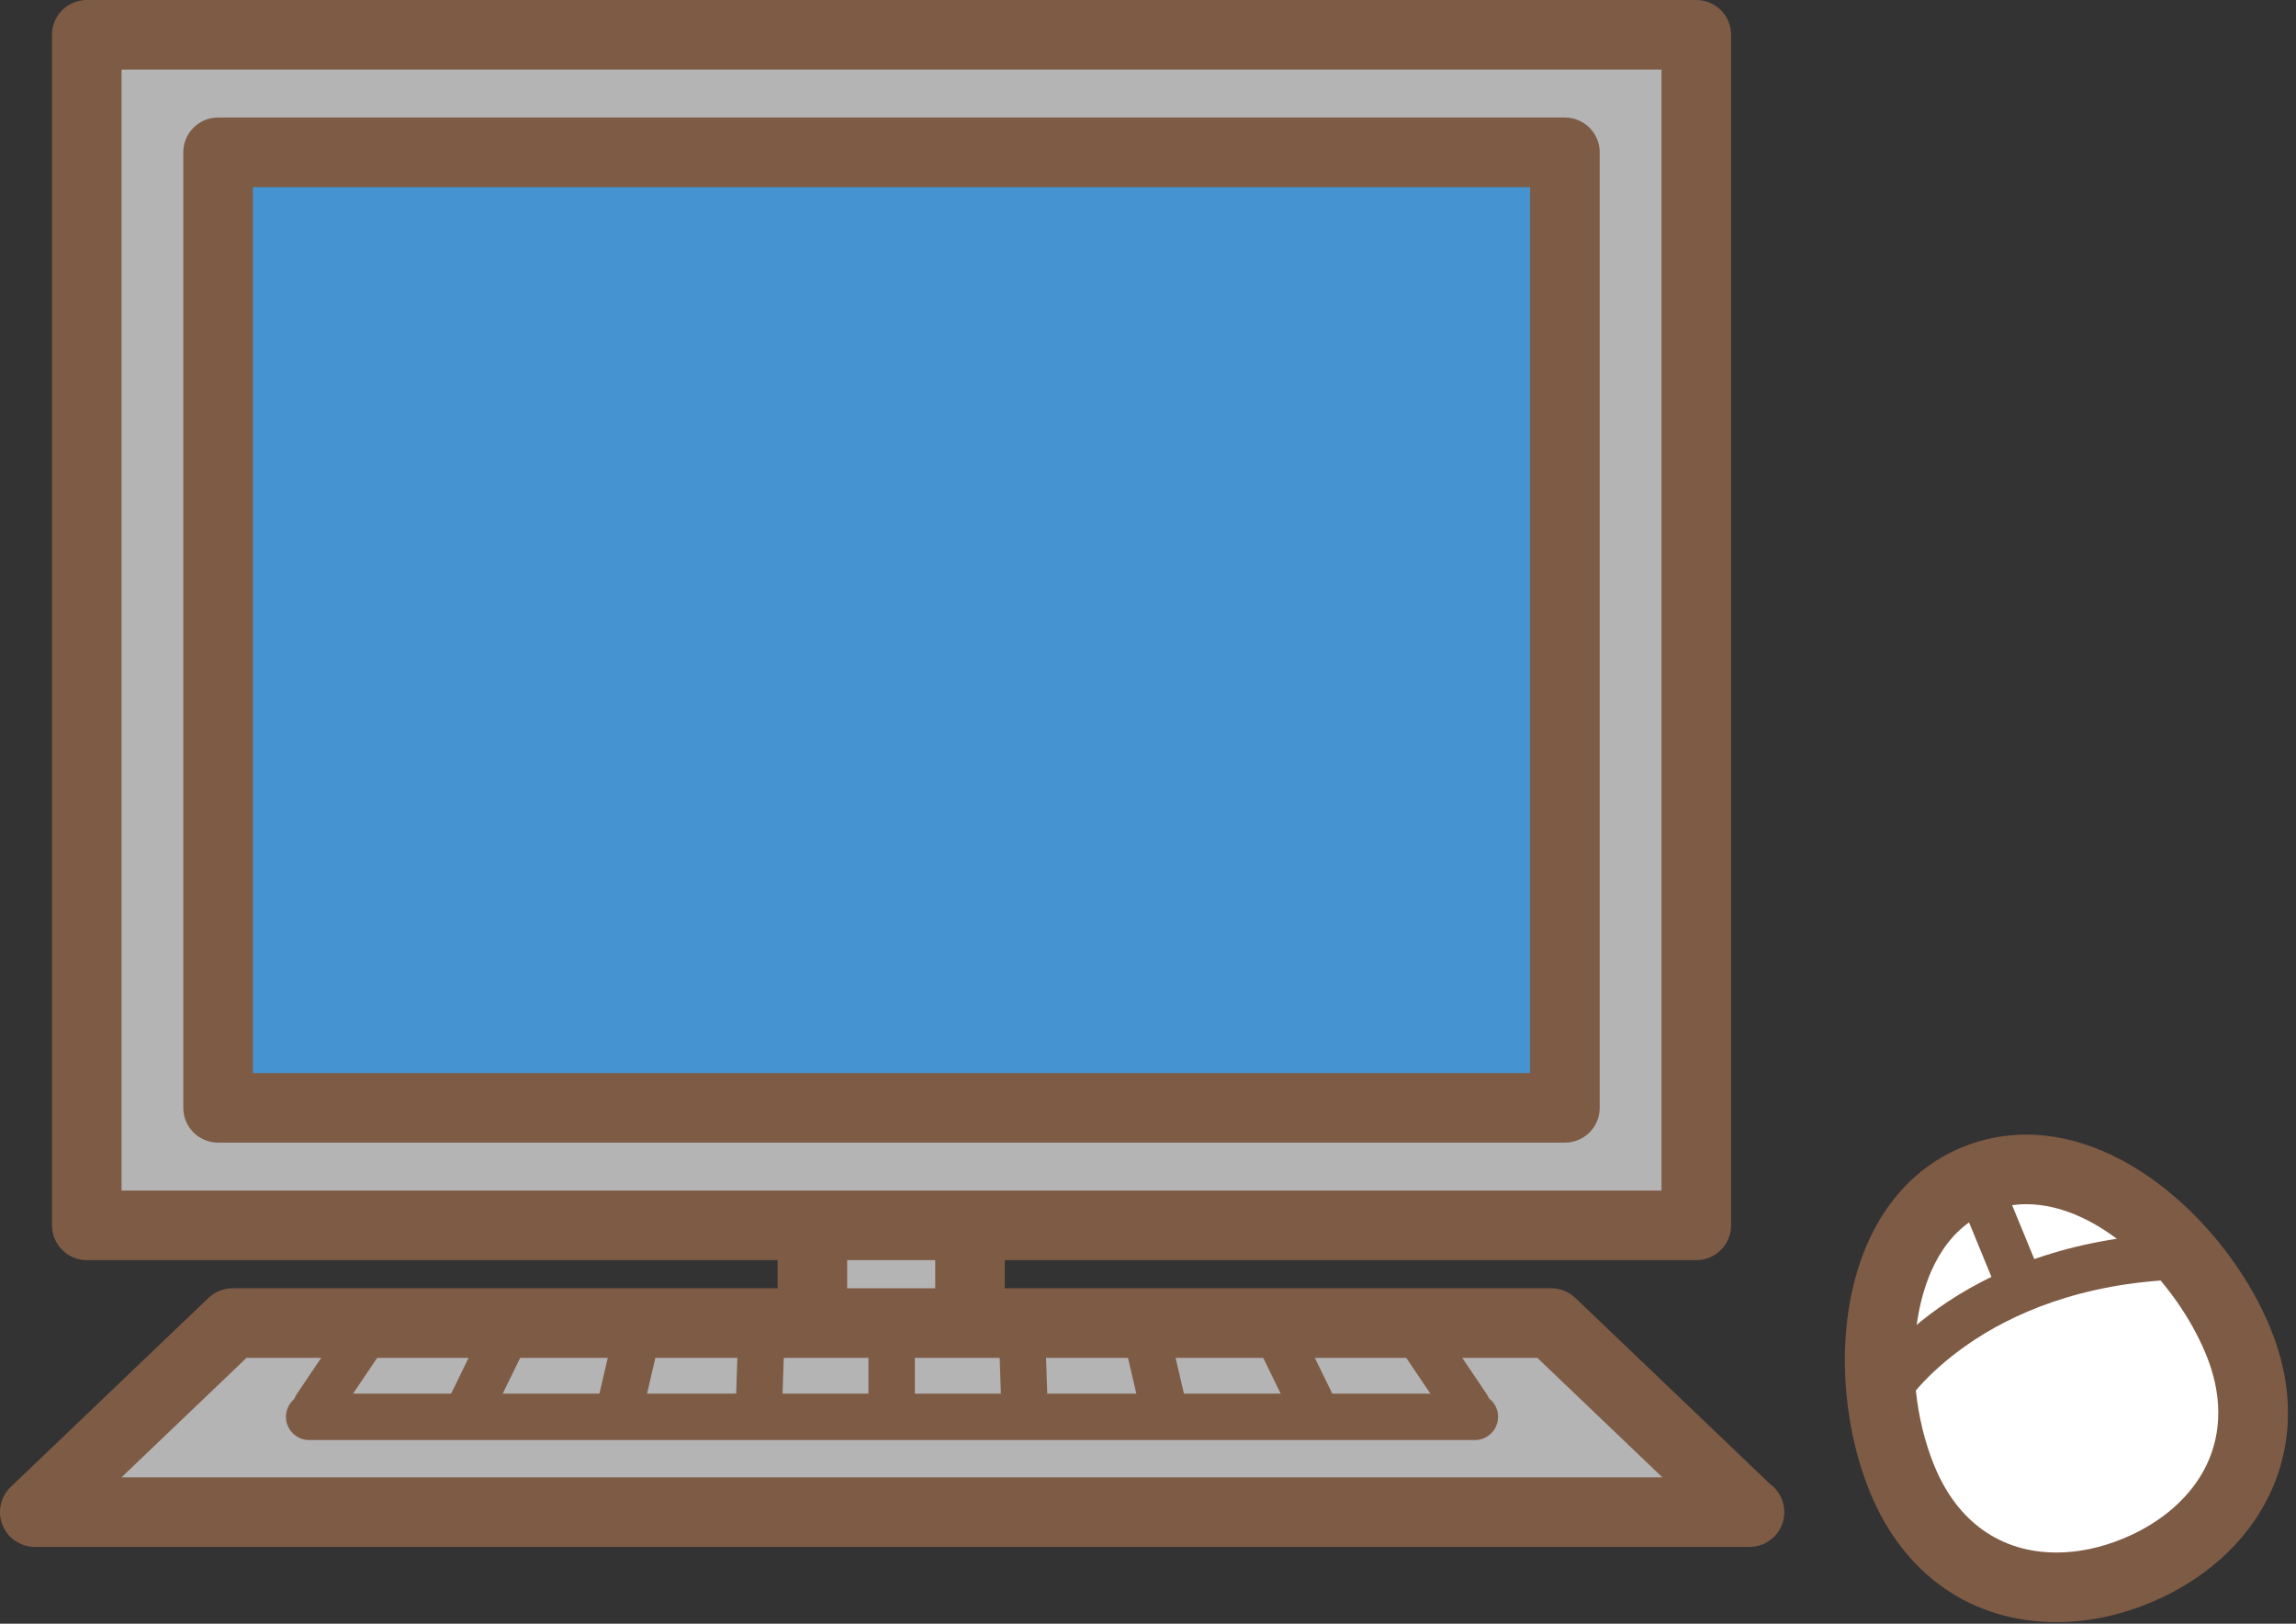 <?xml version="1.0" encoding="utf-8"?>
<!-- Generator: Adobe Illustrator 16.0.3, SVG Export Plug-In . SVG Version: 6.00 Build 0)  -->
<!DOCTYPE svg PUBLIC "-//W3C//DTD SVG 1.1//EN" "http://www.w3.org/Graphics/SVG/1.1/DTD/svg11.dtd">
<svg version="1.1" id="レイヤー_1" xmlns="http://www.w3.org/2000/svg" xmlns:xlink="http://www.w3.org/1999/xlink" x="0px"
	 y="0px" width="99px" height="70px" viewBox="0 0 99 70" enable-background="new 0 0 99 70" xml:space="preserve">
<rect x="0" y="0" width="99" height="70" fill="#333333" stroke="none"/>
<g>
	<g>
		<g>
			<path fill="#FFFFFF" d="M96.507,57.82c1.82,4.434-0.399,8.262-4.398,9.902c-4.001,1.641-8.27,0.48-10.088-3.955
				c-1.821-4.434-1.273-11.104,3.158-12.922C89.671,49.002,94.687,53.385,96.507,57.82z"/>
			<path fill="#7E5B45" d="M88.674,69.932c-3.652,0-6.584-2.039-8.041-5.596c-1.037-2.525-1.356-5.625-0.852-8.289
				c0.609-3.223,2.324-5.563,4.828-6.59c0.88-0.361,1.81-0.543,2.762-0.543c4.612,0,8.864,4.295,10.523,8.338
				c1.031,2.51,1.013,5.008-0.054,7.219c-0.977,2.027-2.811,3.674-5.163,4.639C91.349,69.656,90.001,69.932,88.674,69.932z
				 M87.371,51.914c-0.56,0-1.106,0.107-1.623,0.318c-1.965,0.807-2.727,2.822-3.02,4.371c-0.4,2.119-0.146,4.582,0.68,6.594
				c0.987,2.408,2.857,3.734,5.266,3.734c0.935,0,1.899-0.201,2.865-0.598c1.666-0.684,2.944-1.809,3.6-3.166
				c0.687-1.424,0.68-3.076-0.02-4.777C93.813,55.207,90.558,51.914,87.371,51.914z"/>
		</g>
		<g>
			<path fill="#7E5B45" d="M81.262,61.059c-0.179,0-0.36-0.047-0.524-0.148c-0.47-0.289-0.615-0.906-0.325-1.375
				c0.151-0.246,3.829-6.031,13.522-6.375c0.526-0.021,1.016,0.412,1.034,0.963c0.02,0.553-0.412,1.016-0.964,1.035
				c-8.635,0.307-11.859,5.375-11.892,5.426C81.925,60.891,81.597,61.059,81.262,61.059z"/>
		</g>
		<g>
			<line fill="#FFFFFF" x1="87.157" y1="55.553" x2="85.224" y2="50.85"/>
			<path fill="#7E5B45" d="M87.157,56.553c-0.393,0-0.766-0.232-0.925-0.619l-1.934-4.703c-0.21-0.512,0.034-1.096,0.545-1.307
				c0.509-0.209,1.094,0.035,1.305,0.545l1.934,4.703c0.21,0.512-0.034,1.096-0.545,1.307
				C87.413,56.529,87.284,56.553,87.157,56.553z"/>
		</g>
	</g>
	<g>
		<g>
			<rect x="35.028" y="51.625" fill="#B4B4B5" width="6.798" height="8.711"/>
			<path fill="#7E5B45" d="M41.826,61.836h-6.798c-0.828,0-1.5-0.672-1.5-1.5v-8.711c0-0.828,0.672-1.5,1.5-1.5h6.798
				c0.828,0,1.5,0.672,1.5,1.5v8.711C43.326,61.164,42.654,61.836,41.826,61.836z M36.528,58.836h3.798v-5.711h-3.798V58.836z"/>
		</g>
		<g>
			<rect x="3.741" y="1.5" fill="#B4B4B5" width="69.4" height="51.326"/>
			<path fill="#7E5B45" d="M73.142,54.326h-69.4c-0.828,0-1.5-0.672-1.5-1.5V1.5c0-0.829,0.672-1.5,1.5-1.5h69.4
				c0.828,0,1.5,0.671,1.5,1.5v51.326C74.642,53.654,73.97,54.326,73.142,54.326z M5.241,51.326h66.4V3h-66.4V51.326z"/>
		</g>
		<g>
			<rect x="9.403" y="6.567" fill="#4593D0" width="58.074" height="41.193"/>
			<path fill="#7E5B45" d="M67.478,49.26H9.403c-0.828,0-1.5-0.672-1.5-1.5V6.567c0-0.829,0.672-1.5,1.5-1.5h58.074
				c0.828,0,1.5,0.671,1.5,1.5V47.76C68.978,48.588,68.306,49.26,67.478,49.26z M10.903,46.26h55.074V8.067H10.903V46.26z"/>
		</g>
		<g>
			<polygon fill="#B4B4B5" points="75.419,65.189 1.5,65.189 10.028,57.039 66.891,57.039 			"/>
			<path fill="#7E5B45" d="M75.438,66.689c-0.004,0-0.012,0-0.02,0H1.5c-0.613,0-1.164-0.373-1.393-0.943
				c-0.228-0.568-0.087-1.219,0.356-1.643l8.528-8.15c0.279-0.266,0.65-0.414,1.036-0.414h56.862c0.386,0,0.757,0.148,1.036,0.414
				l8.392,8.02c0.376,0.273,0.62,0.717,0.62,1.217C76.938,66.018,76.268,66.689,75.438,66.689z M5.24,63.689h66.438l-5.39-5.15
				H10.63L5.24,63.689z"/>
		</g>
		<g>
			<path fill="#7E5B45" d="M63.595,62.082H13.33c-0.553,0-1-0.447-1-1s0.447-1,1-1h50.265c0.553,0,1,0.447,1,1
				S64.147,62.082,63.595,62.082z"/>
		</g>
		<g>
			<path fill="#7E5B45" d="M38.446,61.977c-0.553,0-1-0.447-1-1v-3.768c0-0.553,0.447-1,1-1s1,0.447,1,1v3.768
				C39.446,61.529,38.999,61.977,38.446,61.977z"/>
		</g>
		<g>
			<path fill="#7E5B45" d="M32.715,61.975c-0.012,0-0.022,0-0.033,0c-0.553-0.02-0.985-0.48-0.967-1.033l0.123-3.766
				c0.019-0.553,0.528-0.986,1.031-0.967c0.553,0.02,0.985,0.48,0.967,1.033l-0.123,3.766
				C33.695,61.549,33.252,61.975,32.715,61.975z"/>
		</g>
		<g>
			<path fill="#7E5B45" d="M26.678,61.926c-0.075,0-0.151-0.008-0.228-0.025c-0.538-0.125-0.873-0.662-0.747-1.201l0.854-3.668
				c0.125-0.539,0.665-0.873,1.2-0.748c0.538,0.125,0.873,0.662,0.747,1.201l-0.854,3.668
				C27.543,61.615,27.132,61.926,26.678,61.926z"/>
		</g>
		<g>
			<path fill="#7E5B45" d="M20.22,61.787c-0.147,0-0.297-0.033-0.438-0.102c-0.496-0.242-0.702-0.842-0.46-1.338l1.652-3.385
				c0.242-0.496,0.845-0.703,1.337-0.459c0.496,0.242,0.702,0.84,0.46,1.336l-1.652,3.385C20.946,61.58,20.59,61.787,20.22,61.787z"
				/>
		</g>
		<g>
			<path fill="#7E5B45" d="M13.63,61.654c-0.192,0-0.387-0.057-0.559-0.172c-0.458-0.309-0.578-0.93-0.27-1.389l2.107-3.123
				c0.309-0.457,0.93-0.578,1.389-0.27c0.458,0.309,0.578,0.93,0.27,1.389l-2.107,3.123C14.267,61.5,13.951,61.654,13.63,61.654z"/>
		</g>
		<g>
			<path fill="#7E5B45" d="M44.184,61.975c-0.537,0-0.98-0.426-0.998-0.967l-0.123-3.766c-0.019-0.553,0.414-1.014,0.967-1.033
				c0.507-0.037,1.014,0.414,1.031,0.967l0.123,3.766c0.019,0.553-0.414,1.014-0.967,1.033
				C44.206,61.975,44.195,61.975,44.184,61.975z"/>
		</g>
		<g>
			<path fill="#7E5B45" d="M50.219,61.926c-0.454,0-0.866-0.313-0.973-0.773l-0.853-3.668c-0.125-0.539,0.209-1.076,0.747-1.201
				c0.535-0.123,1.076,0.209,1.2,0.748l0.853,3.668c0.125,0.539-0.209,1.076-0.747,1.201C50.37,61.918,50.294,61.926,50.219,61.926z
				"/>
		</g>
		<g>
			<path fill="#7E5B45" d="M56.678,61.787c-0.37,0-0.727-0.207-0.899-0.563l-1.652-3.385c-0.242-0.496-0.036-1.094,0.46-1.336
				c0.496-0.244,1.096-0.037,1.337,0.459l1.652,3.385c0.242,0.496,0.036,1.096-0.46,1.338
				C56.975,61.754,56.824,61.787,56.678,61.787z"/>
		</g>
		<g>
			<path fill="#7E5B45" d="M63.27,61.654c-0.321,0-0.637-0.154-0.83-0.441l-2.108-3.123c-0.309-0.459-0.188-1.08,0.27-1.389
				c0.458-0.311,1.08-0.188,1.389,0.27l2.108,3.123c0.309,0.459,0.188,1.08-0.27,1.389C63.656,61.598,63.462,61.654,63.27,61.654z"
				/>
		</g>
	</g>
</g>
</svg>
